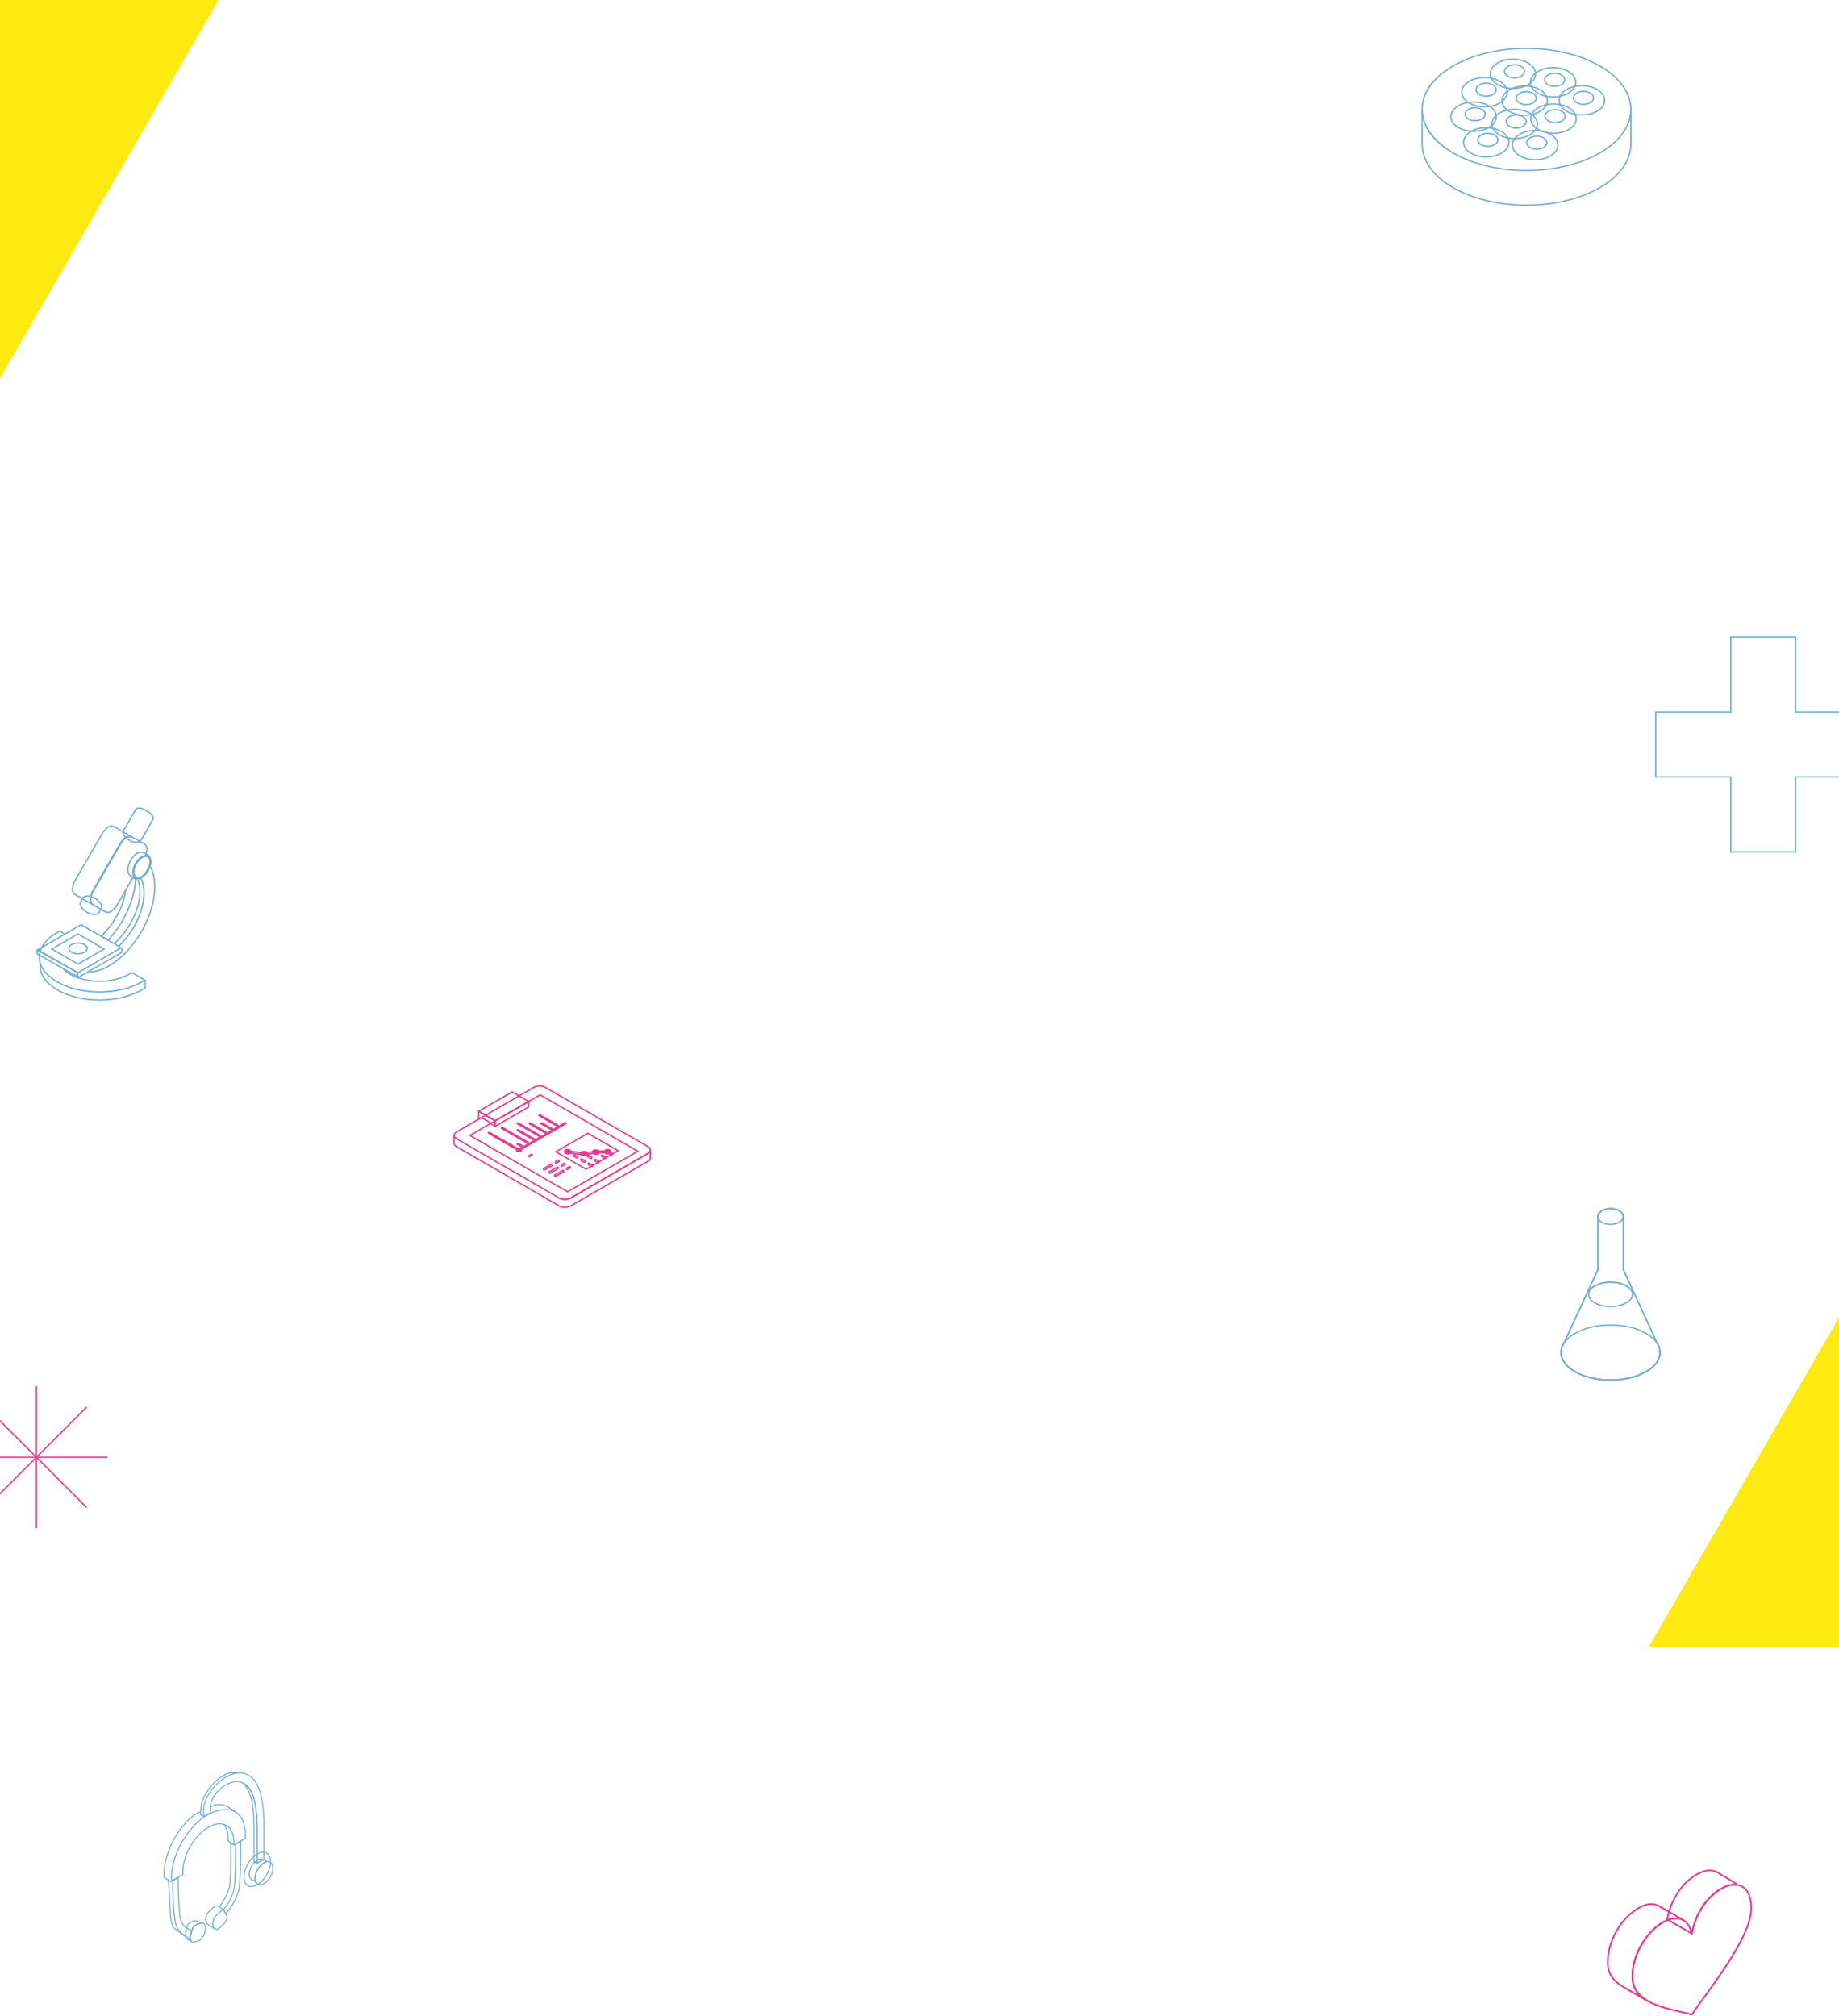 <svg width="1440" height="1579" fill="none" xmlns="http://www.w3.org/2000/svg"><g clip-path="url(#clip0_183_769)"><g style="mix-blend-mode:multiply" fill="#75ADD4"><path d="M1195.12 82.48c-4.64 0-8.42-2.52-8.42-5.63s3.78-5.63 8.42-5.63c4.64 0 8.42 2.52 8.42 5.63s-3.78 5.63-8.42 5.63zm0-10.18c-4.05 0-7.35 2.04-7.35 4.55s3.3 4.55 7.35 4.55 7.35-2.04 7.35-4.55-3.3-4.55-7.35-4.55z"/><path d="M1193.87 90.79c-10.1 0-18.32-5.39-18.32-12.01s8.22-12.01 18.32-12.01 18.32 5.39 18.32 12.01-8.22 12.01-18.32 12.01zm0-22.95c-9.51 0-17.24 4.91-17.24 10.94 0 6.03 7.74 10.94 17.24 10.94 9.5 0 17.25-4.91 17.25-10.94 0-6.03-7.74-10.94-17.25-10.94zm23.48.29c-4.64 0-8.42-2.52-8.42-5.63s3.78-5.63 8.42-5.63c4.64 0 8.42 2.52 8.42 5.63s-3.78 5.63-8.42 5.63zm0-10.18c-4.05 0-7.35 2.04-7.35 4.55s3.3 4.55 7.35 4.55 7.35-2.04 7.35-4.55-3.3-4.55-7.35-4.55z"/><path d="M1216.1 76.45c-10.1 0-18.32-5.39-18.32-12.01s8.22-12.01 18.32-12.01 18.32 5.39 18.32 12.01-8.22 12.01-18.32 12.01zm0-22.95c-9.51 0-17.24 4.91-17.24 10.94 0 6.03 7.74 10.94 17.24 10.94 9.5 0 17.25-4.91 17.25-10.94 0-6.03-7.74-10.94-17.25-10.94zm1.59 43.1c-4.64 0-8.42-2.52-8.42-5.63s3.78-5.63 8.42-5.63c4.64 0 8.42 2.52 8.42 5.63s-3.78 5.63-8.42 5.63zm0-10.18c-4.05 0-7.35 2.04-7.35 4.55s3.3 4.55 7.35 4.55 7.35-2.04 7.35-4.55-3.3-4.55-7.35-4.55z"/><path d="M1216.44 104.92c-10.1 0-18.32-5.39-18.32-12.01s8.22-12.01 18.32-12.01 18.32 5.39 18.32 12.01-8.22 12.01-18.32 12.01zm0-22.95c-9.51 0-17.24 4.91-17.24 10.94 0 6.03 7.74 10.94 17.24 10.94 9.5 0 17.25-4.91 17.25-10.94 0-6.03-7.74-10.94-17.25-10.94zm23.48.29c-4.64 0-8.42-2.52-8.42-5.63s3.78-5.63 8.42-5.63c4.64 0 8.42 2.52 8.42 5.63s-3.78 5.63-8.42 5.63zm0-10.19c-4.05 0-7.35 2.04-7.35 4.55s3.3 4.55 7.35 4.55 7.35-2.04 7.35-4.55-3.3-4.55-7.35-4.55z"/><path d="M1238.67 90.57c-10.1 0-18.32-5.39-18.32-12.01s8.22-12.01 18.32-12.01 18.32 5.39 18.32 12.01-8.22 12.01-18.32 12.01zm0-22.95c-9.51 0-17.25 4.91-17.25 10.94 0 6.03 7.74 10.94 17.25 10.94s17.24-4.91 17.24-10.94c0-6.03-7.74-10.94-17.24-10.94zm-75.01 8.24c-4.65 0-8.43-2.52-8.43-5.63s3.78-5.63 8.43-5.63 8.42 2.52 8.42 5.63-3.78 5.63-8.42 5.63zm0-10.19c-4.05 0-7.35 2.04-7.35 4.55s3.3 4.55 7.35 4.55 7.35-2.04 7.35-4.55-3.3-4.55-7.35-4.55z"/><path d="M1162.41 84.17c-10.1 0-18.32-5.39-18.32-12.01s8.22-12.01 18.32-12.01 18.32 5.39 18.32 12.01-8.22 12.01-18.32 12.01zm0-22.95c-9.51 0-17.25 4.91-17.25 10.94 0 6.03 7.74 10.94 17.25 10.94s17.25-4.91 17.25-10.94c0-6.03-7.74-10.94-17.25-10.94zm23.48.29c-4.64 0-8.42-2.52-8.42-5.63s3.78-5.63 8.42-5.63c4.64 0 8.42 2.52 8.42 5.63s-3.78 5.63-8.42 5.63zm0-10.18c-4.05 0-7.35 2.04-7.35 4.55s3.3 4.55 7.35 4.55 7.35-2.04 7.35-4.55-3.3-4.55-7.35-4.55z"/><path d="M1184.64 69.82c-10.1 0-18.32-5.39-18.32-12.01s8.22-12.01 18.32-12.01 18.32 5.39 18.32 12.01-8.22 12.01-18.32 12.01zm0-22.94c-9.51 0-17.24 4.91-17.24 10.94 0 6.03 7.74 10.94 17.24 10.94 9.5 0 17.25-4.91 17.25-10.94 0-6.03-7.74-10.94-17.25-10.94zm-19.61 68.26c-4.64 0-8.42-2.52-8.42-5.63s3.78-5.63 8.42-5.63c4.64 0 8.42 2.52 8.42 5.63s-3.78 5.63-8.42 5.63zm0-10.18c-4.05 0-7.35 2.04-7.35 4.55s3.3 4.55 7.35 4.55 7.35-2.04 7.35-4.55-3.3-4.55-7.35-4.55z"/><path d="M1163.77 123.46c-10.1 0-18.32-5.39-18.32-12.01s8.22-12.01 18.32-12.01 18.32 5.39 18.32 12.01-8.22 12.01-18.32 12.01zm0-22.95c-9.51 0-17.25 4.91-17.25 10.94 0 6.03 7.74 10.94 17.25 10.94s17.25-4.91 17.25-10.94c0-6.03-7.74-10.94-17.25-10.94zm23.49.28c-4.64 0-8.42-2.52-8.42-5.63s3.78-5.63 8.42-5.63c4.64 0 8.42 2.52 8.42 5.63s-3.78 5.63-8.42 5.63zm0-10.18c-4.05 0-7.35 2.04-7.35 4.55s3.3 4.55 7.35 4.55 7.35-2.04 7.35-4.55-3.3-4.55-7.35-4.55z"/><path d="M1186 109.11c-10.1 0-18.32-5.39-18.32-12.01s8.22-12.01 18.32-12.01 18.32 5.39 18.32 12.01-8.22 12.01-18.32 12.01zm0-22.95c-9.51 0-17.24 4.91-17.24 10.94 0 6.03 7.74 10.94 17.24 10.94 9.5 0 17.25-4.91 17.25-10.94 0-6.03-7.74-10.94-17.25-10.94z"/><path d="M1203.33 117.35c-4.64 0-8.42-2.52-8.42-5.63s3.78-5.63 8.42-5.63c4.64 0 8.43 2.52 8.43 5.63s-3.78 5.63-8.43 5.63zm0-10.18c-4.05 0-7.35 2.04-7.35 4.55s3.3 4.55 7.35 4.55 7.35-2.04 7.35-4.55-3.3-4.55-7.35-4.55z"/><path d="M1202.08 125.66c-10.1 0-18.32-5.39-18.32-12.01s8.22-12.01 18.32-12.01 18.32 5.39 18.32 12.01-8.22 12.01-18.32 12.01zm0-22.95c-9.51 0-17.25 4.91-17.25 10.94 0 6.03 7.74 10.94 17.25 10.94s17.24-4.91 17.24-10.94c0-6.03-7.74-10.94-17.24-10.94zm-46.97-7.65c-4.64 0-8.42-2.52-8.42-5.63s3.78-5.63 8.42-5.63c4.64 0 8.42 2.52 8.42 5.63s-3.78 5.63-8.42 5.63zm0-10.18c-4.05 0-7.35 2.04-7.35 4.55s3.3 4.55 7.35 4.55 7.35-2.04 7.35-4.55-3.3-4.55-7.35-4.55z"/><path d="M1153.86 103.37c-10.1 0-18.32-5.39-18.32-12.01s8.22-12.01 18.32-12.01 18.32 5.39 18.32 12.01-8.22 12.01-18.32 12.01zm0-22.95c-9.51 0-17.25 4.91-17.25 10.94 0 6.03 7.74 10.94 17.25 10.94s17.24-4.91 17.24-10.94c0-6.03-7.74-10.94-17.24-10.94z"/><path d="M1195.28 134.03c-21.83 0-42.33-4.9-57.75-13.81-15.79-9.09-24.49-21.34-24.49-34.5s8-24.4 22.53-33.34c.64-.4 1.3-.79 1.97-1.18 23.47-13.56 58.4-17.58 88.97-10.25 9.9 2.38 18.82 5.83 26.49 10.26 13.59 7.8 22.15 18.29 24.11 29.55.28 1.67.42 3.34.42 4.96 0 13.15-8.71 25.41-24.53 34.51-15.4 8.9-35.9 13.81-57.72 13.81v-.01zm-.04-95.63c-21.01 0-41.62 4.75-57.16 13.73-.67.38-1.31.77-1.94 1.16-14.2 8.74-22.02 20.26-22.02 32.43 0 12.17 8.51 24.69 23.96 33.58 15.25 8.81 35.57 13.67 57.21 13.67s41.95-4.85 57.18-13.66c15.47-8.9 23.99-20.82 23.99-33.58 0-1.57-.14-3.17-.4-4.78-1.9-10.94-10.28-21.17-23.59-28.8-7.58-4.38-16.4-7.79-26.2-10.15-10.06-2.41-20.6-3.58-31.03-3.58v-.02z"/><path d="M1195.28 161.2c-21.83 0-42.33-4.9-57.75-13.8-15.79-9.14-24.49-21.4-24.49-34.51V85.72h1.07v27.17c0 12.71 8.51 24.64 23.96 33.58 15.25 8.81 35.57 13.66 57.21 13.66s41.95-4.85 57.19-13.66c15.47-8.94 23.99-20.86 23.99-33.58V85.72h1.07v27.17c0 13.12-8.71 25.38-24.52 34.51-15.4 8.9-35.9 13.8-57.72 13.8h-.01z"/></g><g style="mix-blend-mode:multiply" fill="#E83A8D"><path d="M442.34 945.975c-1.76-.05-3.11-.25-4.83-1.15l-80.35-46.39c-1.03-.66-2.02-1.43-2.15-3.06v-6.22l1.07-.04c.09 1.06.6 1.56 1.64 2.23l80.31 46.37c1.52.79 2.73.97 4.32 1.02 1.55-.04 2.77-.22 4.31-1.03l60.43-34.89c1.03-.65 1.54-1.16 1.62-2.22l1.07.04v6.18c-.14 1.68-1.13 2.45-2.14 3.09l-60.47 34.92c-1.74.9-3.13 1.11-4.82 1.16l-.01-.01zm-86.27-54.53v3.89c.08 1.01.6 1.52 1.64 2.19l80.31 46.36c1.52.79 2.74.98 4.32 1.02 1.55-.04 2.77-.23 4.31-1.03l60.43-34.89c1-.64 1.54-1.17 1.62-2.22v-3.85c-.33.31-.7.56-1.07.8l-60.47 34.92c-1.74.91-3.13 1.12-4.82 1.16-1.77-.05-3.11-.25-4.83-1.15l-80.35-46.39c-.38-.24-.75-.5-1.08-.81h-.01z"/><path d="M442.32 939.785c-1.75 0-3.5-.39-4.84-1.15l.54-.93c2.37 1.37 6.23 1.37 8.6 0l60.45-34.9c1.04-.6 1.62-1.37 1.62-2.17 0-.8-.58-1.57-1.62-2.18l-80.33-46.38c-2.33-1.35-6.27-1.35-8.6 0l-60.45 34.9c-1.05.6-1.62 1.38-1.62 2.18 0 .8.58 1.57 1.62 2.17l-.53.93c-1.39-.8-2.16-1.9-2.16-3.1 0-1.2.77-2.3 2.16-3.1l60.45-34.9c2.67-1.54 7.01-1.54 9.68 0l80.33 46.38c1.39.8 2.16 1.91 2.16 3.11s-.77 2.3-2.16 3.1l-60.45 34.9c-1.33.77-3.09 1.15-4.84 1.15l-.01-.01z"/><path d="M444.4 933.965l-.27-.15-77.29-44.62 56.09-32.38.27.15 77.29 44.62-56.09 32.38zm-75.41-44.77l75.41 43.54 53.94-31.14-75.41-43.54-53.94 31.14z"/><path d="M387.74 878.365l-14.01-8.09 27.25-15.74 14.01 8.09-27.26 15.74h.01zm-11.87-8.09l11.87 6.85 25.11-14.5-11.87-6.85-25.11 14.5z"/><path d="M387.2 882.985v-5.55l27.26-15.73v5.55l-27.26 15.74v-.01zm1.08-4.93v3.08l25.11-14.5v-3.08l-25.11 14.5z"/><path d="M388.28 882.985l-4.25-2.46v-.64l-7.03-4.06-2.73 1.58v-8.06l14.01 8.09v5.55zm-3.18-3.07l2.11 1.22v-3.08l-11.87-6.85v4.35l1.65-.96 8.1 4.68v.64h.01zm73.8 36.37l-24.75-14.29 26.15-15.1 24.75 14.29-26.15 15.1zm-22.61-14.28l22.61 13.05 24.01-13.86-22.61-13.05-24.01 13.86z"/><path d="M475.76 903.545c-.56 0-1.12-.13-1.55-.38-.51-.3-.8-.74-.8-1.21s.29-.91.8-1.21c.87-.5 2.24-.5 3.11 0 .51.29.8.73.8 1.21s-.29.91-.8 1.21c-.44.25-1 .38-1.56.38zm-1.02-1.87c-.18.11-.26.22-.26.28 0 .06.08.18.26.28.54.31 1.5.31 2.04 0 .18-.11.26-.22.26-.28 0-.06-.08-.17-.26-.28-.54-.31-1.5-.32-2.04 0z"/><path d="M475.76 904.205c-.67 0-1.32-.16-1.83-.44-.43-.25-.74-.54-.93-.87a1.85 1.85 0 01-.26-.94c0-.33.09-.64.26-.94.19-.34.49-.63.88-.85l.13-.07c1.03-.53 2.63-.51 3.64.07l.61.35-.07.07.05.05.07-.04-.04.07c.1.11.19.23.26.35.17.29.25.61.25.94 0 .33-.09.64-.26.94l-.19.27c-.18.22-.41.42-.68.58l-.14.07c-.5.26-1.12.4-1.75.4v-.01zm-1.85-1.88s.01.02.02.03c.1.17.26.33.48.45.79.43 1.99.41 2.7 0l.05-.03c.19-.12.34-.27.43-.42l.05-.08c.05-.1.07-.21.07-.32 0-.08-.01-.16-.04-.24l-.29.51c-.08.14-.21.26-.39.37-.64.37-1.76.37-2.4.03a1.43 1.43 0 01-.34-.26l-.05-.03h-.28l-.01-.01zm.42-1.17c-.18.12-.32.25-.4.4-.03.06-.05.11-.07.16l.68-.39c.6-.35 1.65-.37 2.31-.07h.02l.11.06.26-.14s-.08-.05-.12-.07l-.11-.06c-.73-.36-1.93-.33-2.59.06l-.08.05h-.01zm-7.86 2.68c-.56 0-1.11-.12-1.55-.37-.51-.3-.8-.74-.8-1.21s.29-.91.8-1.21c.87-.5 2.24-.5 3.11 0 .51.29.8.73.8 1.2s-.29.91-.8 1.21c-.44.25-1 .38-1.56.38zm0-2.09c-.37 0-.75.08-1.02.24-.18.1-.26.22-.26.28 0 .06.08.18.26.28.54.31 1.49.31 2.04 0 .18-.11.27-.22.27-.28 0-.06-.08-.17-.26-.28-.27-.16-.65-.24-1.02-.24h-.01z"/><path d="M466.47 904.505c-.67 0-1.32-.15-1.83-.44-.4-.23-.68-.49-.89-.81-.21-.37-.3-.68-.3-1 0-.32.09-.64.26-.93.19-.34.5-.63.88-.85l.13-.07c.5-.26 1.12-.4 1.75-.4l.54.04c.47.06.92.2 1.3.4.43.25.74.54.93.88.17.3.26.61.26.93 0 .32-.09.64-.26.93-.19.34-.5.63-.88.85l-.2.14v-.02l-.6.34v-.13c-.34.09-.71.14-1.09.14zm-1.85-1.88l.02.04c.12.2.28.34.48.45.71.39 1.75.41 2.47.12l-.13-.22c-.29.11-.62.17-.98.17-.31 0-.77-.05-1.18-.26-.18-.1-.29-.19-.37-.29h-.3l-.01-.01zm3.54-.37v.24l.25-.37a.987.987 0 00-.1-.27c-.1-.17-.27-.33-.48-.45-.4-.22-.86-.32-1.35-.32h-.14c-.45.02-.88.14-1.21.32l-.08.05c-.12.08-.23.17-.31.27h.35l.17-.1c.33-.19.76-.3 1.24-.29.44 0 .85.09 1.16.26.13.08.23.15.31.23l.19.1v.33zm-23.73 1.25c-.56 0-1.12-.13-1.55-.38-.51-.29-.8-.73-.8-1.2s.29-.91.8-1.21c.87-.5 2.23-.5 3.11 0 .51.29.8.73.8 1.21s-.29.91-.8 1.21c-.44.25-1 .38-1.56.38v-.01zm.01-2.1c-.37 0-.75.08-1.02.23-.18.11-.27.22-.27.28 0 .06.08.17.26.28.54.31 1.5.31 2.04 0 .18-.1.26-.22.26-.28 0-.06-.08-.17-.26-.28-.27-.16-.65-.23-1.02-.23h.01z"/><path d="M444.44 904.165c-.67 0-1.33-.16-1.84-.44-.41-.24-.69-.5-.89-.81-.21-.36-.3-.67-.3-1 0-.33.09-.64.26-.94.19-.33.49-.62.87-.85l.81-.47v.15c.35-.1.71-.15 1.08-.15l.54.04c.47.06.92.2 1.3.4.41.24.69.5.89.81.21.37.3.68.3 1 0 .32-.09.63-.25.93-.19.33-.48.61-.83.82-.57.33-1.24.5-1.94.5v.01zm-1.78-2.73l-.06.09c-.08.13-.12.27-.12.4s.04.27.12.4c.12.19.28.33.48.45.39.21.87.32 1.35.32.51 0 1-.12 1.35-.32.23-.14.39-.29.49-.46.07-.13.11-.26.11-.39 0-.1-.02-.2-.07-.31l-.24.53c-.11.2-.26.31-.37.38-.74.43-1.8.4-2.45.05-.2-.12-.31-.21-.38-.31l-.31-.32.32-.38s.03-.05.07-.09v-.05l.27-.15c.19-.11.43-.19.68-.24v-.05h.54c.44 0 .86.09 1.18.26.07.04.13.08.19.12h.37c-.1-.12-.23-.22-.38-.31-.39-.21-.87-.32-1.35-.32h-.14c-.45.02-.88.13-1.21.32l-.43.37-.01.01zm25.08 1.87v-2.4l6.76-.03v2.4l-6.76.03zm1.07-1.33v.25l4.61-.02v-.25l-4.61.02z"/><path d="M455.8 904.785l-10.31-1.49.34-2.38 10.31 1.49-.34 2.38zm-9.09-2.39l8.19 1.18.04-.25-8.19-1.18-.04.26v-.01z"/><path d="M457.25 905.005c-.56 0-1.12-.13-1.55-.38-.51-.29-.8-.73-.8-1.2s.29-.92.8-1.21c.87-.5 2.23-.5 3.11 0 .51.29.8.73.8 1.21s-.29.91-.8 1.21c-.44.25-1 .38-1.56.38v-.01zm-1.01-1.86c-.18.11-.26.22-.26.28 0 .06.08.17.26.28.54.31 1.49.31 2.04 0 .18-.1.26-.22.26-.28 0-.06-.08-.17-.26-.28-.54-.31-1.49-.31-2.03 0h-.01z"/><path d="M457.25 905.665c-.67 0-1.32-.16-1.84-.44-.41-.23-.69-.5-.88-.81l-.06-.11a1.74 1.74 0 01-.24-.89c0-.33.09-.64.26-.94.2-.34.5-.63.87-.85 1.05-.6 2.73-.6 3.77 0 .39.23.68.51.88.85.17.3.26.61.26.93 0 .32-.09.65-.26.93-.19.32-.47.6-.82.81-.57.33-1.24.5-1.94.5v.02zm-1.95-2.28v.04c0 .13.04.27.11.4.12.2.28.34.48.46.39.21.86.32 1.35.32.51 0 1-.12 1.35-.32.24-.15.39-.29.49-.46.07-.13.11-.26.11-.39s-.04-.26-.11-.4c-.1-.17-.27-.33-.49-.46-.71-.41-1.98-.41-2.7 0-.21.12-.38.28-.48.46-.05.09-.09.19-.1.28l.41-.28c.08-.09.18-.17.31-.24.41-.24.89-.29 1.22-.29.46 0 .9.1 1.22.29.17.1.3.21.38.34l.08.13v.29l-.07.12c-.07.14-.19.25-.36.35-.72.41-1.79.4-2.44.05-.19-.11-.31-.21-.39-.32l-.37-.38v.01z"/><path d="M458.63 904.465l-.24-2.39 6.8-.71.25 2.39-6.8.71h-.01zm.93-1.43l.03.25 4.66-.49-.03-.25-4.66.49zm19.49 2.03c-.21 0-.41-.05-.6-.16l-2-1.16a1.199 1.199 0 01-.22-1.91c.39-.37.96-.44 1.43-.18l2.01 1.16c.2.11.35.27.46.48.25.49.15 1.06-.23 1.43-.23.22-.53.33-.83.33l-.02.01zm-.07-1.09s.09.05.16-.02.04-.13.03-.16l-2.05-1.21s-.08-.05-.15.02c-.07.07-.04.13-.03.15l2.05 1.21-.01.01zm-15.56 10.11c-.21 0-.42-.05-.6-.16l-2.31-1.33c-.55-.32-.76-.99-.48-1.56.14-.3.41-.53.72-.63.32-.1.67-.06.96.1l2.31 1.33c.54.32.75.99.49 1.56-.15.31-.41.53-.73.63-.11.04-.23.05-.35.05l-.01.01zm-.06-1.09s.08.02.1.01c.11-.13.09-.2.02-.24l-2.3-1.33s-.09-.02-.11-.01c-.11.13-.09.2-.02.24l2.3 1.33h.01zm-5.7-2.24c-.21 0-.41-.05-.6-.16l-2.31-1.33c-.55-.32-.75-.99-.48-1.56.15-.3.41-.53.72-.63.32-.1.67-.06.96.1l2.31 1.34c.54.32.75.99.49 1.56-.15.3-.41.53-.73.63-.12.04-.24.05-.36.05zm-2.31-2.66h-.04c-.11.13-.09.2-.02.24l2.3 1.33.66.17-.49-.23c.03-.07.01-.14-.06-.18l-2.29-1.33s-.05-.02-.07-.02l.01.02zm-3.45-.67c-.21 0-.42-.05-.6-.16l-2.31-1.33c-.55-.33-.75-.99-.49-1.56.15-.3.41-.53.73-.63.32-.1.67-.06.96.1l2.3 1.33c.55.32.75.99.48 1.56-.14.3-.41.53-.73.63-.12.04-.23.05-.35.05l.01.01zm-2.31-2.66h-.04c-.11.13-.09.2-.02.24l2.3 1.33.66.17-.48-.23c.03-.07 0-.13-.05-.17l-2.3-1.33s-.05-.02-.07-.02v.01zm-3.46-.67c-.21 0-.42-.05-.6-.16l-.41-.24a1.21 1.21 0 01-.48-1.56c.14-.3.41-.53.72-.63.32-.1.67-.06.96.11l.41.24a1.197 1.197 0 01-.25 2.18c-.12.04-.24.05-.36.05l.01.01zm-.41-1.56h-.04c-.11.13-.09.2-.02.24l.4.23.66.17-.48-.23c.03-.06 0-.13-.05-.17l-.41-.24s-.05-.02-.06-.02v.02zm28.14 5.19c-.21 0-.41-.05-.6-.16l-2.3-1.33a1.24 1.24 0 01-.56-.73c-.12-.49.04-.97.43-1.27.39-.3.9-.33 1.32-.09l2.31 1.33c.28.16.47.42.56.73.13.49-.04.97-.43 1.27-.21.16-.47.24-.73.24v.01zm-.06-1.09s.1.03.14 0c.05-.03.06-.08.05-.14l-2.36-1.41s-.1-.03-.14 0c-.05.03-.06.08-.05.14 0 .03.03.06.07.08l2.29 1.32v.01zm-5.7-2.24c-.2 0-.41-.05-.6-.16l-.35-.2c-.28-.16-.47-.42-.56-.73-.12-.48.04-.96.43-1.26.39-.29.91-.33 1.33-.09l.35.2c.28.16.47.41.56.72.13.49-.04.97-.43 1.27-.22.17-.47.25-.73.25zm-.34-1.53s-.05 0-.08.03c-.05.03-.06.08-.05.14l.4.28s.1.02.14-.01c.05-.03.06-.08.05-.14a.124.124 0 00-.06-.08l-.34-.2s-.05-.02-.07-.02h.01z"/><path d="M468.53 911.135c-.21 0-.42-.05-.6-.16l-2.31-1.33a1.203 1.203 0 111.21-2.08l2.31 1.33c.54.32.75.99.49 1.55-.15.31-.41.53-.73.63-.12.04-.24.05-.36.05l-.01.01zm-.07-1.09s.09.02.11.01c.1-.13.08-.2.02-.24l-2.3-1.33-.66-.17.48.23c-.03.07 0 .14.06.18l2.3 1.32h-.01zm-5.69-2.24c-.21 0-.42-.05-.6-.16l-2.31-1.33c-.55-.32-.75-.99-.48-1.56.14-.3.41-.53.73-.63.32-.1.67-.06.95.11l2.31 1.33c.55.32.75.99.48 1.56-.14.3-.41.53-.73.63-.12.04-.24.05-.36.05h.01zm-2.31-2.66h-.04c-.11.13-.09.2-.03.24l2.3 1.33s.08.02.11.01c.11-.13.09-.2.02-.24l-2.3-1.33s-.05-.02-.06-.02v.01zm-24.95 6.27c-.1 0-.21-.01-.31-.04-.31-.08-.57-.28-.73-.56-.33-.57-.13-1.31.44-1.64l1.69-.97c.57-.33 1.31-.13 1.64.43.16.28.2.6.12.91-.08.31-.28.57-.56.73l-1.69.98c-.19.11-.39.16-.6.16zm1.69-2.3s-.05 0-.07.02l-1.69.97c-.06.04-.08.12-.05.18.03.05.12.08.18.05l1.69-.98c.05-.03.08-.12.05-.18-.02-.04-.07-.06-.11-.06zm-10.99 7.67c-.11 0-.21-.01-.32-.04a1.13 1.13 0 01-.72-.56 1.2 1.2 0 01.44-1.64l5.91-3.41c.28-.16.61-.2.91-.12.3.08.57.28.72.56a1.2 1.2 0 01-.44 1.64l-5.91 3.41c-.18.11-.39.16-.6.16h.01zm5.58-5.19l.27.46-5.91 3.42-.05.17.44.51-.27-.46 5.91-3.42.05-.17-.44-.51zm8.07 2.33c-.41 0-.82-.21-1.04-.6-.16-.28-.21-.61-.12-.92.08-.31.28-.57.56-.73l1.68-.98c.28-.16.61-.21.92-.12.31.08.57.28.72.56.16.28.2.6.12.91-.08.31-.28.57-.56.73l-1.69.97c-.19.11-.39.16-.6.16l.01.02zm1.35-2.75l.27.46-1.69.98-.51.44.46-.27c.04.06.11.08.18.05l1.69-.97.04-.18-.44-.51zm-10.65 8.12c-.41 0-.82-.21-1.04-.6-.33-.57-.14-1.31.44-1.64l5.92-3.42c.28-.16.6-.2.91-.12.31.08.57.28.73.56.16.28.2.6.12.91-.08.31-.28.57-.56.73l-5.91 3.42c-.19.11-.39.16-.6.16h-.01zm5.85-4.73l-5.92 3.42c-.06.04-.08.11-.05.17.04.06.11.08.18.05l5.91-3.42.05-.17-.18-.05h.01zm7.79 1.87c-.41 0-.82-.21-1.04-.6-.33-.57-.14-1.31.44-1.64l1.69-.98c.57-.33 1.31-.14 1.64.44.33.58.13 1.31-.44 1.64l-1.69.98c-.19.11-.4.16-.6.16zm1.69-2.3s-.04 0-.06.02l-1.69.98c-.06.04-.08.11-.05.18.04.06.11.08.18.05l1.69-.98c.06-.04.08-.12.05-.18-.02-.04-.06-.06-.11-.06l-.01-.01zm-10.98 7.67c-.42 0-.82-.22-1.04-.61-.16-.27-.2-.59-.12-.9.08-.31.28-.57.56-.73l5.91-3.41c.58-.33 1.31-.13 1.64.44.33.58.13 1.32-.44 1.64l-5.92 3.42c-.19.11-.39.16-.59.16v-.01zm5.91-4.74s-.05 0-.07.02l-5.91 3.41-.05.18c.03.06.11.08.17.05l5.91-3.42c.06-.04.08-.11.05-.18-.02-.04-.06-.06-.11-.06h.01zm-4.32-34.52c-.17 0-.34-.04-.5-.13l-13.94-8.05c-.48-.28-.65-.9-.38-1.38.28-.49.9-.65 1.39-.38l13.94 8.05c.23.13.4.35.47.62a1.011 1.011 0 01-.98 1.27zm-4.65 2.69c-.18 0-.35-.05-.51-.14l-7.76-4.47c-.48-.28-.65-.9-.36-1.39.13-.23.35-.4.61-.47.26-.07.54-.03.77.1l7.75 4.47c.48.28.65.9.37 1.38-.14.24-.36.41-.62.48-.09.02-.17.03-.26.03l.01.01zm-4.66 2.68c-.17 0-.34-.04-.5-.13l-6.19-3.57c-2.69-1.55-3.8-2.19-4.21-2.43 0 0-.04-.02-.05-.03-.11-.06-.15-.09-.16-.09 0 0-.01-.03-.02-.03-.37-.19-.92-.51-1.75-.99-.48-.28-.65-.9-.37-1.39.14-.24.36-.4.62-.47.26-.07.54-.03.77.1 2.39 1.38 3.72 2.15 4.43 2.61.06.01.12.03.18.06l.09.05s.01 0 .02.01l7.64 4.41c.23.14.4.35.47.61.07.26.03.54-.1.77-.19.32-.53.5-.88.5l.01.01zm-4.65 2.69c-.17 0-.34-.04-.5-.13l-17.04-9.84c-.48-.28-.64-.9-.37-1.38.14-.24.36-.41.62-.48s.53-.03.76.11l17.03 9.83a1.017 1.017 0 01.37 1.39c-.19.32-.53.5-.88.5h.01zm-4.62 2.67c-.18 0-.35-.05-.51-.14l-12.38-7.14c-.48-.28-.65-.9-.37-1.38.29-.49.91-.65 1.39-.37l12.38 7.14c.23.13.4.35.47.61a1.025 1.025 0 01-.72 1.25c-.09.02-.17.03-.26.03zm-4.66 2.69c-.18 0-.35-.05-.51-.14l-20.12-11.62c-.48-.28-.65-.9-.37-1.38.14-.23.35-.4.61-.47.26-.07.53-.03.77.1l20.13 11.62a1.01 1.01 0 01.36 1.39c-.13.23-.35.4-.61.47-.09.02-.17.03-.26.03zm-4.66 2.69c-.17 0-.34-.04-.49-.13l-3.1-1.79c-.48-.28-.65-.9-.37-1.38.27-.48.89-.65 1.38-.37l3.1 1.79c.23.13.4.35.47.61.07.26.04.54-.1.77-.19.32-.53.5-.88.5h-.01zm-.93 3.81c-.18 0-.35-.05-.51-.14l-24.69-14.25c-.48-.29-.65-.91-.37-1.39.13-.23.35-.4.61-.47.26-.07.54-.04.77.1l24.69 14.25c.48.28.65.9.37 1.38-.14.24-.36.41-.62.48-.09.02-.17.03-.26.03l.01.01z"/><path d="M383.27 888.135c-.18 0-.4-.05-.53-.29l-.18-.32.29-.39c.16-.18.45-.33.95-.02l1.28.8-1.49.19-.02-.17s.06-.05.09-.08l-.14-.13-.06-.05-.21.34c.07 0 .17 0 .26-.04v.15c-.06 0-.14.02-.23.02l-.01-.01zm.19-1.03l.04.3.19-.07a.631.631 0 00-.23-.23zm4.35 4.12c-.09 0-.18-.01-.27-.04a.998.998 0 01-.61-.47c-.13-.23-.17-.51-.1-.77s.24-.48.47-.61l.45-.26c.48-.27 1.1-.11 1.38.37.28.48.11 1.1-.37 1.38l-.46.26c-.15.09-.33.13-.5.13l.01.01zm17.26 11.17c-.09 0-.18-.01-.27-.04a.979.979 0 01-.61-.48c-.28-.48-.11-1.1.37-1.38 12.05-6.95 18.12-10.46 24.17-13.95l13.63-7.87c.48-.28 1.1-.11 1.38.37.28.49.11 1.11-.37 1.39l-12.84 7.42c-.69.4-1.14.66-1.44.8v.02l-3.09 1.79-20.44 11.8c-.16.09-.33.14-.51.14l.02-.01zm-11.12-7.63c-.35 0-.69-.18-.88-.5-.28-.49-.11-1.11.37-1.39l.45-.26c.48-.28 1.1-.11 1.38.37.14.23.17.51.1.77s-.24.48-.47.61l-.45.26c-.16.09-.33.13-.5.13v.01zm6.09 3.47c-.35 0-.69-.18-.88-.5a.993.993 0 01-.1-.77c.07-.26.24-.48.47-.61l.45-.26c.48-.28 1.1-.11 1.38.37.28.48.11 1.1-.36 1.38l-.46.26c-.16.09-.33.13-.5.13zm14.52 8.2c-.09 0-.18-.01-.27-.04a.998.998 0 01-.61-.47c-.13-.23-.17-.51-.1-.77s.24-.48.47-.61l1.68-.97c.48-.28 1.1-.11 1.38.37.14.24.17.51.1.77s-.24.48-.47.61l-1.68.97c-.15.09-.33.13-.5.13v.01z"/></g><path d="M1406.54 667.75h-51.83V609h-58.75v-51.83h58.75v-58.75h51.83v58.75h58.75V609h-58.75v58.75zm-50.76-1.07h49.69v-58.75h58.75v-49.69h-58.75v-58.75h-49.69v58.75h-58.75v49.69h58.75v58.75zm-111.3 343.53l-.97-.45 7.2-15.56v-41.53c0-3.69 4.69-6.69 10.46-6.69 5.77 0 10.46 3 10.46 6.69v41.53l7.11 15.44-.97.45-7.2-15.77v-41.65c0-3.1-4.21-5.62-9.39-5.62-5.18 0-9.39 2.52-9.39 5.62v41.76l-.05.11-7.25 15.67h-.01z" fill="#75ADD4"/><path d="M1261.1 1081.35c-3.96 0-7.87-.33-11.62-.98-6.64-1.15-12.64-3.28-17.35-6.17-.85-.52-1.67-1.07-2.41-1.63-1.14-.85-2.17-1.75-3.09-2.68-.61-.63-1.18-1.28-1.68-1.94-.5-.66-.96-1.35-1.34-2.04-1.2-2.15-1.81-4.4-1.81-6.68 0-.56.05-1.16.14-1.83l.55-.08-.53-.08c.1-.61.24-1.22.43-1.83.37-1.21.92-2.4 1.64-3.55l19.54-42.26h1.3c2.81-3.68 9.13-6.04 16.22-6.04 7.09 0 13.2 2.28 16.08 5.83h1.44l19.6 42.58c.67 1.08 1.21 2.26 1.58 3.44.19.61.33 1.22.43 1.83v.11c.12.72.17 1.32.17 1.88 0 8.62-8.56 16.27-22.35 19.97-1.14.3-2.32.58-3.51.83-3.66.75-7.5 1.18-11.42 1.29-.66.02-1.33.03-2.01.03zm-16.83-70.68l-19.28 41.7c-.7 1.13-1.21 2.24-1.56 3.36-.17.56-.3 1.12-.39 1.68l-.55.07.53.08c-.09.62-.13 1.17-.13 1.68 0 2.09.56 4.17 1.67 6.15.36.65.79 1.29 1.26 1.92.47.62 1.01 1.24 1.59 1.84.87.89 1.87 1.76 2.96 2.57.72.54 1.5 1.06 2.33 1.57 4.6 2.82 10.47 4.9 16.97 6.03 4.31.75 8.9 1.06 13.41.93 3.86-.11 7.64-.54 11.24-1.27 1.17-.24 2.33-.51 3.44-.81 13.09-3.51 21.56-10.94 21.56-18.93 0-.52-.04-1.06-.13-1.68l.51-.23-.53.08c-.09-.55-.22-1.12-.39-1.68-.34-1.1-.84-2.19-1.5-3.25l-19.34-42.02h-1.28l-.16-.21c-2.6-3.42-8.64-5.62-15.4-5.62s-13.03 2.33-15.52 5.81l-.16.22h-1.16l.01.01z" fill="#75ADD4"/><path d="M1261.1 1081.35c-21.66 0-39.29-9.92-39.29-22.11 0-1.26.2-2.55.59-3.82l28.3-61.22v-41.53c0-3.69 4.69-6.69 10.46-6.69 5.77 0 10.46 3 10.46 6.69v41.53l26.59 57.78c.67 1.08 1.21 2.25 1.58 3.44.39 1.28.59 2.56.59 3.82 0 12.19-17.62 22.11-39.29 22.11h.01zm.07-134.3c-5.18 0-9.39 2.52-9.39 5.62v41.76l-.05.11-28.32 61.26c-.33 1.11-.52 2.29-.52 3.44 0 11.6 17.14 21.04 38.22 21.04s38.22-9.44 38.22-21.04c0-1.15-.18-2.33-.54-3.51-.34-1.1-.84-2.19-1.5-3.25l-26.72-58.05v-41.76c0-3.1-4.21-5.62-9.39-5.62h-.01z" fill="#75ADD4"/><path d="M1261.1 959.36c-5.77 0-10.46-3-10.46-6.69 0-3.69 4.69-6.69 10.46-6.69 5.77 0 10.46 3 10.46 6.69 0 3.69-4.69 6.69-10.46 6.69zm0-12.31c-5.18 0-9.39 2.52-9.39 5.62s4.21 5.62 9.39 5.62c5.18 0 9.39-2.52 9.39-5.62s-4.21-5.62-9.39-5.62zm0 134.3c-21.66 0-39.29-9.92-39.29-22.11s17.62-22.11 39.29-22.11c21.67 0 39.29 9.92 39.29 22.11s-17.62 22.11-39.29 22.11zm0-43.15c-21.07 0-38.22 9.44-38.22 21.04s17.14 21.04 38.22 21.04 38.22-9.44 38.22-21.04-17.14-21.04-38.22-21.04zm0-14.44c-9.77 0-17.71-4.53-17.71-10.1 0-5.57 7.95-10.1 17.71-10.1 9.76 0 17.71 4.53 17.71 10.1 0 5.57-7.95 10.1-17.71 10.1zm0-19.13c-9.18 0-16.64 4.05-16.64 9.03 0 4.98 7.47 9.03 16.64 9.03 9.17 0 16.64-4.05 16.64-9.03 0-4.98-7.47-9.03-16.64-9.03z" fill="#75ADD4"/><g style="mix-blend-mode:multiply" fill="#E83A8D"><path d="M29.05 1085.63h-1.07v111.26h1.07v-111.26z"/><path d="M84.15 1140.72H-27.11v1.07H84.15v-1.07z"/><path d="M67.475 1101.54l-78.673 78.67.757.76 78.673-78.67-.757-.76z"/><path d="M-10.441 1101.55l-.757.75 78.673 78.68.757-.76-78.673-78.67z"/></g><path d="M106.86 660.26c-1.41 0-3.03-.41-4.72-1.2a14.97 14.97 0 01-3.46-2.26c-1.06-.94-1.83-1.92-2.3-2.92-.6-1.28-.65-2.53-.14-3.61l9.33-16.15c.6-1.05 1.11-1.69 3.76-1.69 1.32 0 3.42.76 5.62 2.02 2.2 1.27 3.9 2.71 4.56 3.85.67 1.16.95 1.93.96 2.57 0 .59-.26 1.05-.54 1.54-.32.55-.79 1.4-1.37 2.46l-.16.3c-4.83 8.8-7.89 14.01-9.2 14.63-.67.32-1.46.47-2.33.47l-.01-.01zm2.46-26.77c-2.17 0-2.38.36-2.84 1.16l-9.31 16.11c-.35.76-.3 1.66.16 2.66.4.85 1.11 1.74 2.04 2.57.93.82 2.04 1.54 3.21 2.1 2.4 1.14 4.69 1.41 6.13.73 1.25-.59 6.48-10.11 8.71-14.18l.16-.3c.59-1.07 1.06-1.93 1.38-2.48.26-.45.4-.71.4-1 0-.43-.27-1.1-.82-2.04-.56-.97-2.16-2.29-4.17-3.46-2.01-1.16-3.96-1.88-5.08-1.88l.03.01zM73.8 716.6c-1.98 0-4.09-.59-6.03-1.71-2.6-1.5-4.53-3.75-5.3-6.17-.07-.21-.13-.43-.18-.64l-.02-.07.08-1.13.3-.79 1.76-3.07c.34-.58.86-1.03 1.54-1.34 2.11-.94 5.59-.4 8.65 1.36 2.05 1.18 3.71 2.75 4.68 4.43.47.82.75 1.62.83 2.38.07.75-.06 1.44-.39 2L78 714.83l-.71.84-.88.54c-.21.07-.43.12-.65.17-.63.14-1.29.21-1.96.21v.01zm-10.44-8.69c.04.16.09.33.14.49.69 2.17 2.44 4.2 4.81 5.56 2.37 1.37 5 1.87 7.23 1.38.17-.04.33-.08.49-.13l.62-.4.49-.59 1.65-2.88c.24-.41.32-.87.27-1.39-.06-.6-.29-1.26-.69-1.95-.87-1.51-2.39-2.94-4.28-4.03-1.89-1.09-3.89-1.69-5.64-1.69-.8 0-1.48.13-2.04.37-.47.21-.83.52-1.05.9l-1.72 2.98-.23.63-.04.74-.01.01zm14.52 75.74c-.93 0-1.86-.02-2.79-.05-3.55-.12-7.08-.48-10.81-1.1-5.51-1-10.47-2.47-14.79-4.37-4.96-2.18-9.2-4.98-12.6-8.33h-.02l-.16-.17c-4.61-5.06-5.56-8.55-5.77-13.59l-.13-3.23 1.17 3.02c.13.33.27.66.42.99l-.34.16c.28 4.35 1.31 7.41 5.4 11.9l.02.02c3.33 3.33 7.51 6.11 12.43 8.26 4.24 1.86 9.13 3.31 14.52 4.29 3.7.62 7.19.97 10.69 1.09 3.48.12 6.97.01 10.69-.33 5.47-.58 9.94-1.48 14.09-2.8 4.44-1.42 9.13-3.48 13.26-5.82l.09-6.08h1.07l-.09 6.71-.27.15c-4.25 2.43-9.13 4.58-13.73 6.06-4.22 1.35-8.76 2.26-14.28 2.85-2.8.26-5.45.38-8.07.38v-.01z" fill="#75ADD4"/><path d="M77.93 777.38c-6.27 0-12.38-.7-18.16-2.08l-.11-.03c-4.39-1.06-8.47-2.48-12.11-4.24l-6.35-3.69c-2.98-2.09-5.41-4.43-7.22-6.95l-.61-.85h.03c-1.95-2.99-2.98-6.13-3.09-9.34v-.54c-.01-3.71 1.23-7.32 3.67-10.73 2.42-3.37 5.91-6.39 10.38-8.96l2.56-1.48 3.56 2.28-.58.9-3.01-1.93-2 1.15c-4.33 2.5-7.71 5.41-10.03 8.65-2.24 3.12-3.41 6.4-3.49 9.76v.35c0 3.48 1.18 6.88 3.48 10.1l.19.27c1.76 2.38 4.11 4.6 6.99 6.59h.01l5.99 3.47c3.57 1.72 7.6 3.12 11.96 4.17l.11.03c5.63 1.33 11.57 2.02 17.66 2.03h.16c6.19 0 12.22-.7 17.92-2.06 5.67-1.35 10.76-3.32 15.11-5.83l1.47-.85-9.22-5.32-2.01 1.16c-3.11 1.8-6.71 3.19-10.69 4.14-3.93.94-8.12 1.43-12.44 1.44h-.16c-4.35 0-8.58-.48-12.58-1.43-3.99-.96-7.59-2.35-10.69-4.14-1.75-1.01-4.12-2.69-5.49-4.37l.83-.68c1.28 1.57 3.6 3.2 5.19 4.12 3.01 1.74 6.52 3.1 10.41 4.03 3.87.93 7.97 1.4 12.19 1.41h.15c4.29 0 8.44-.48 12.34-1.41 3.88-.93 7.38-2.28 10.4-4.03l2.54-1.46 11.37 6.56-3.08 1.78c-4.45 2.57-9.63 4.57-15.4 5.95-5.73 1.37-11.79 2.07-18 2.09h-.17l.02-.03zm-5.3-68.29l-14.33-8.27c-4.26-2.99-.92-9.75-.2-11.07l21.64-37.49c.8-1.29 5-7.57 9.66-5.39l14.37 8.29-.45.97c-3.75-1.36-6.82 2.52-8.33 4.96l-21.63 37.46c-1.35 2.51-3.17 7.12-.12 9.68l-.61.87v-.01zm14.79-61.62c-3.35 0-6.38 4.72-6.76 5.33l-21.63 37.46c-.38.71-3.71 7.16-.16 9.65l12.08 6.97c-1.22-2.96.27-6.65 1.47-8.87l21.65-37.49c1.33-2.16 3.78-5.3 6.95-5.72l-12.11-6.99c-.5-.23-1-.33-1.49-.33v-.01zm-2.6 89.56l-6.65-3.79.55-.5c4.45-4.05 8.51-9.16 11.76-14.78 4.3-7.45 6.48-13.71 7.29-20.95l1.07.12c-.81 7.29-3.1 13.88-7.42 21.36-3.17 5.49-7.11 10.5-11.42 14.54l4.63 2.63c.09-.11.17-.21.25-.32.15-.19.3-.38.5-.61 3.76-4.58 6.29-7.98 8.46-11.37 2.54-3.95 4.62-7.99 6.56-12.7 1.73-4.2 3.07-8.44 3.97-12.59.87-4.05 1.27-6.51 1.27-10.37h1.07c0 3.96-.4 6.47-1.29 10.59-.91 4.21-2.27 8.51-4.02 12.78-1.97 4.77-4.08 8.86-6.65 12.87-2.19 3.42-4.75 6.86-8.55 11.48-.2.23-.34.4-.48.57-.17.22-.35.44-.59.7l-.29.31-.02.03z" fill="#75ADD4"/><path d="M89.72 739.61l-.72-.79c13.54-12.44 24.54-34.34 18.25-50.43l1-.39c6.46 16.54-4.72 38.93-18.52 51.61h-.01z" fill="#75ADD4"/><path d="M70 761.58h-.32v-1.07c3.45.06 6.95-.66 10.42-2.09a42.78 42.78 0 005.04-2.5c5.24-3.03 10.29-7.24 15-12.51 6.69-8.14 11.09-14.43 15.13-24.23 3.51-8.51 5.36-17.07 5.36-24.74 0-6.05-1.11-11.2-3.32-15.32-.96 2.24-2.47 4.17-3.95 6.05l-.66.84c-.48.62-1.14 1.08-1.93 1.38 1.65 3.24 2.49 7.23 2.49 11.86 0 14.23-8.29 31.62-20.16 42.3l-.72-.8c11.66-10.49 19.8-27.55 19.8-41.5 0-4.73-.9-8.75-2.67-11.93l-.35-.62.7-.16c.86-.2 1.53-.59 1.99-1.18l.66-.85c1.65-2.11 3.36-4.28 4.18-6.82l.36-1.12.6 1.01c2.67 4.45 4.03 10.12 4.03 16.86 0 7.81-1.88 16.5-5.44 25.15-4.09 9.93-8.53 16.28-15.3 24.52-4.81 5.37-9.94 9.65-15.28 12.74-1.76 1.01-3.5 1.87-5.17 2.56-3.5 1.44-7.04 2.17-10.51 2.17H70z" fill="#75ADD4"/><path d="M60.93 762.45l-32.38-18.69 34.98-20.2 32.39 18.7-34.98 20.19h-.01zm-30.24-18.7l30.24 17.46 32.84-18.96-30.24-17.46-32.84 18.96z" fill="#75ADD4"/><path d="M61.46 765.92l-32.95-18.6.04-4.19 32.9 18.38v4.41h.01zM29.6 746.7l30.8 17.38v-1.94l-30.78-17.19-.02 1.75z" fill="#75ADD4"/><path d="M60.93 766.15c-.63 0-1.15-.51-1.15-1.15v-3.71h.14c.1-.19.25-.35.44-.46l.53.93s-.03.04-.03.06v3.17l.02-.01.14.05 33.86-19.55.04-3.24h1.07v3.71h-.14c-.1.19-.25.34-.43.45l-33.86 19.55c-.15.11-.38.18-.62.18l-.01.02zm23.3-51.08c-.68 0-1.31-.15-1.88-.48-2.7-1.55-7.43-4.29-10.12-5.84-2.73-1.58-2.82-6.55-.2-11.09l21.63-37.47c2.62-4.54 6.97-6.95 9.7-5.38l1.39.8c2.63 1.52 7.72 4.46 8.73 5.04 2.57 1.48 2.84 5.9.63 10.28l-.96-.48c1.91-3.8 1.82-7.69-.21-8.87-1.01-.58-6.1-3.52-8.73-5.04l-1.39-.8c-2.18-1.26-5.95 1.03-8.24 4.98l-21.63 37.47c-2.29 3.96-2.38 8.36-.2 9.62 2.69 1.56 7.43 4.29 10.12 5.84 2.18 1.25 5.95-1.02 8.24-4.98l13.1-22.69.93.54-13.1 22.69c-2.08 3.59-5.24 5.85-7.82 5.85l.01.01z" fill="#75ADD4"/><path d="M106.12 688.75c-.19 0-.39-.05-.57-.15l-3.61-2.11c-2-1.47-2.77-3.96-2.23-7.19.46-2.75 1.81-5.44 2.91-7.04l.24-.34c5.46-7.4 9.38-5.09 13.16-2.87l.59.34c.5.27.72.87.53 1.4-.11.29-.32.52-.6.64-.28.13-.59.14-.87.03-2-.75-3.93.27-5.21 1.25-1.27.99-2.44 2.36-3.37 3.97-.93 1.61-1.54 3.31-1.76 4.91-.22 1.59-.13 3.78 1.52 5.14.43.35.54.96.26 1.45-.21.37-.6.57-1 .57h.01zm4.16-20.79c-1.93 0-4.01 1.14-6.55 4.59l-.23.32c-1.04 1.5-2.3 4.03-2.73 6.61-.33 1.96-.28 4.61 1.82 6.16l.1.07 3.4 1.96.08-.12c-1.58-1.31-2.26-3.48-1.9-6.11.23-1.73.89-3.56 1.89-5.3 1-1.73 2.26-3.21 3.64-4.28 2.1-1.63 4.32-2.12 6.24-1.4l.05-.14c-.11-.06-.23-.13-.36-.21l-.25-.14c-1.77-1.04-3.42-2.01-5.2-2.01z" fill="#75ADD4"/><path d="M107.95 688.62c-.76 0-1.47-.18-2.1-.54-1.5-.87-2.33-2.65-2.33-5.01 0-4.65 3.27-10.32 7.3-12.64 2.05-1.18 4.01-1.36 5.51-.49 1.5.87 2.33 2.65 2.33 5.01 0 4.65-3.27 10.32-7.3 12.64-1.19.69-2.35 1.03-3.41 1.03zm6.28-18.16c-.87 0-1.85.3-2.87.89-3.73 2.15-6.76 7.41-6.76 11.71 0 1.97.64 3.42 1.79 4.09 1.16.67 2.73.49 4.43-.49 3.73-2.15 6.76-7.41 6.76-11.71 0-1.97-.64-3.42-1.79-4.09-.46-.27-.99-.4-1.57-.4h.01z" fill="#75ADD4"/><path d="M107.96 688.01c-.66 0-1.27-.15-1.79-.46-.53-.3-.96-.75-1.3-1.33-.48-.83-.72-1.9-.72-3.16 0-2.15.72-4.59 2.03-6.86 1.34-2.32 3.1-4.18 4.96-5.25 1.85-1.07 3.61-1.24 4.9-.5.52.3.96.75 1.29 1.33.48.84.73 1.91.73 3.16 0 2.12-.7 4.52-1.98 6.77l-.07.13c-1.32 2.29-3.08 4.14-4.94 5.22-1.09.63-2.13.95-3.1.95h-.01zm6.27-16.94c-.77 0-1.64.27-2.57.81-1.7.98-3.32 2.7-4.55 4.83-1.23 2.14-1.9 4.39-1.9 6.36 0 1.06.2 1.97.58 2.63.24.41.54.72.9.93.95.55 2.34.37 3.83-.49 1.67-.97 3.26-2.63 4.48-4.71l.07-.13c1.23-2.12 1.9-4.38 1.9-6.35 0-1.05-.2-1.96-.58-2.63-.24-.41-.54-.73-.9-.93-.36-.21-.78-.31-1.26-.31v-.01zm-53.16 84.57l-21.48-12.4 21.48-12.4 21.47 12.4-21.47 12.4zm-19.33-12.4l19.33 11.16 19.33-11.16-19.33-11.16-19.33 11.16z" fill="#75ADD4"/><path d="M61.07 747.49c-1.95 0-3.89-.43-5.37-1.28-1.54-.89-2.38-2.1-2.38-3.41s.85-2.53 2.38-3.41c2.96-1.71 7.78-1.71 10.74 0 1.54.89 2.38 2.1 2.39 3.41 0 1.31-.85 2.52-2.38 3.41-1.48.86-3.43 1.28-5.37 1.28h-.01zm0-8.34c-1.75 0-3.5.38-4.83 1.15-1.19.69-1.85 1.57-1.85 2.49 0 .92.66 1.79 1.85 2.48 2.67 1.54 7.01 1.54 9.68 0 1.19-.69 1.85-1.57 1.85-2.48 0-.91-.66-1.8-1.85-2.48-1.33-.77-3.08-1.15-4.84-1.15l-.01-.01z" fill="#75ADD4"/><path d="M-1.95 299.74L171.11 0H-175L-1.95 299.74zM1464.22 989.9l173.05 299.74h-346.11l173.06-299.74z" fill="#FCEA10"/><g style="mix-blend-mode:multiply" fill="#75ADD4"><path d="M151.27 1521.32c-.12 0-.24 0-.35-.02a2.68 2.68 0 01-1.63-.79c-.4-.41-.7-.96-.84-1.6a5.23 5.23 0 01-.08-1.83l.02-.13 2.06-6.99c.02-.07.06-.17.11-.26.51-.8 1.13-1.5 1.79-2.04.7-.57 1.44-.96 2.14-1.12l3.14-.73c1.33-.31 2.39.11 3.05 1.21.36.59.57 1.37.63 2.31.05.81-.01 1.73-.2 2.72-.68 3.66-2.92 7.74-5.91 8.44l-3.14.73c-.27.06-.54.1-.8.1h.01zm7.17-14.78c-.19 0-.4.03-.63.08l-3.14.73c-.58.14-1.21.47-1.8.96-.59.49-1.15 1.12-1.61 1.84l-2.08 7.07c-.06.54-.04 1.06.07 1.51.11.49.33.91.62 1.21.31.31.69.5 1.13.55.27.03.56.01.87-.06l3.14-.73c2.61-.61 4.68-4.47 5.29-7.79.17-.91.23-1.78.18-2.52-.05-.79-.23-1.46-.51-1.93-.37-.61-.87-.91-1.53-.91v-.01z"/><path d="M150.29 1521.13l-4.75-2.44c-.27-.27-.55-1.02-.99-2.67l-.07-.27 1.96-8.08c.25-.61.46-.91.72-1.21.22-.26.47-.51.8-.81.78-.59 1.99-1.1 3.28-1.41.7-.17 2.02-.4 2.92-.1l5.44 2-4.94 1.23c-.72.23-1.36.59-1.93 1.08-.47.41-.9.91-1.43 1.68l-2.09 7.03c-.02.28.38 1.38.59 1.97.23.64.36 1.02.39 1.22l.12.79-.02-.01zm-4.2-3.07l2.98 1.52-.06-.18c-.4-1.11-.66-1.87-.64-2.25 0-.08.02-.16.04-.24l2.05-6.97c.03-.11.09-.22.16-.31.55-.8 1.04-1.36 1.55-1.81.65-.57 1.39-.99 2.25-1.26l2.36-.59-2.91-1.07c-.5-.17-1.4-.12-2.45.13-1.16.27-2.29.75-2.94 1.24-.27.25-.5.48-.7.72-.18.2-.35.43-.56.92l-1.89 7.81.02.07c.44 1.65.66 2.12.75 2.26l-.01.01zm50.64-40.21c-1.06 0-2.05-.25-2.92-.75-2.1-1.21-3.26-3.74-3.26-7.1 0-6.76 4.77-15.02 10.63-18.41 2.92-1.68 5.68-1.94 7.78-.73 2.1 1.21 3.26 3.74 3.26 7.1 0 6.77-4.77 15.02-10.63 18.41-1.71.99-3.36 1.48-4.86 1.48zm4.86-25.55c-5.63 3.25-10.21 11.19-10.21 17.69 0 3.06 1.01 5.33 2.85 6.39 1.84 1.06 4.31.8 6.96-.73 5.63-3.25 10.21-11.19 10.21-17.69 0-3.06-1.01-5.33-2.85-6.39-1.83-1.06-4.31-.8-6.96.73z"/><path d="M144.81 1516.78c-.27-.24-1.48-1.11-2.89-2.11-4.24-3.02-6.32-4.55-6.64-5.09-1.11-1.88-1.72-4.29-2.16-8.6l-1.64-28.6.82-.05 1.64 28.58c.43 4.16 1 6.48 2.05 8.25.31.5 4.13 3.22 6.4 4.84 1.49 1.06 2.66 1.9 2.97 2.17l-.55.61zm27.15-23.17l-.14-.03-.75-.15.41-.53c4.22-5.45 6.66-10.36 7.92-15.9.75-3.29 1.06-14.51.94-33.36v-.53l.51.12c.18.04.39.07.63.09h.11l.09.07c.06.04.29.23.55.44.26.21.69.57.78.63l-.39.73c-.11-.05-.31-.22-.92-.72-.16-.13-.31-.26-.41-.33-.05 0-.09 0-.13-.01.11 18.62-.21 29.74-.96 33.06-1.29 5.67-3.78 10.68-8.07 16.23l-.1-.08-.08.28.01-.01z"/><path d="M176.82 1499.38l-2.32-3.81.18-.23c4.08-5.1 6.52-9.73 7.92-14.99 1.33-5 1.38-26.55 1.4-33.63v-1.94c-.03-.12-.03-.27-.03-.42v-.24l4.15-2.4v-.21h.83-.41l.41.02c0 .24.01.44.01 1.43.01 21.01-.59 33.84-1.81 38.11-1.8 6.33-4.78 11.67-9.97 17.86l-.37.44.01.01zm-1.32-3.75l1.42 2.34c4.95-5.98 7.7-10.97 9.44-17.11 1.19-4.21 1.79-16.95 1.78-37.89v-.31l-3.32 1.92c0 .3.01.49 0 1.57v.57c-.02 7.86-.06 28.74-1.43 33.84-1.41 5.3-3.85 9.96-7.9 15.07h.01zm7.42-50.46l-4.8-3.44v-2.23c-.01-1.23-.09-2.33-.24-3.37a20.92 20.92 0 00-.79-3.36c-.45-1.22-.89-2.12-1.41-2.92l-.66-.83.64-.52.69.86c.58.89 1.04 1.84 1.52 3.12.39 1.22.66 2.36.83 3.53.16 1.07.24 2.21.25 3.48v1.81l4.46 3.19-.48.67-.01.01zm-48.66 28.87c-.2 0-.39-.06-.55-.17l-5.13-2.96a.958.958 0 01-.48-.84v-2.34c.09-6.8 1.73-14.16 4.77-21.29 3.08-7.24 7.47-14.08 12.69-19.77.23-.25 5.76-6.17 11.24-8.05l.27.78c-5.29 1.81-10.85 7.77-10.9 7.83-5.16 5.62-9.49 12.37-12.54 19.53-2.99 7.04-4.62 14.29-4.7 20.97v2.33s.02.09.07.12l5.15 2.98.11.87v.01zm50.22-54.91l-.35-.19h-.4s0 .03.01.03c0 0-.01-.02-.02-.03h-.01c-.13-.17-.55-.48-.97-.72l-4.29-2.7c-2.03-1.05-4-1.64-6.07-1.84-2.02-.17-5.85.79-7.57 1.9l-.45-.69c1.87-1.21 5.87-2.22 8.09-2.03 2.18.21 4.25.84 6.35 1.92l.09.04 4.28 2.7c1.67.96 1.42 1.42 1.32 1.61h-.01zm-.72-.39s0 .01-.01.02v-.02h.01zm17.1 55.84l-4.22-2.44c-.91-.76-1.48-1.62-1.72-2.62-.26-1.05-.17-2.24-.04-3.26.37-1.87.96-3.49 1.83-5 .87-1.5 1.97-2.82 3.38-4.06.89-.67 1.84-1.32 2.87-1.62 1.01-.29 2.03-.22 3.13.19l4.26 2.45-1.24.14c-1.49.17-2.96.97-4.37 2.35-1.61 1.59-3.07 3.91-3.99 6.36-.19.5-.35.99-.47 1.44-.23 1.17-.44 2.54-.22 3.81.07.4.18.76.32 1.12l.46 1.12.02.02zm-3.72-3.09l2.17 1.25c-.02-.08-.03-.17-.05-.25-.24-1.41-.03-2.86.22-4.1.14-.54.31-1.05.51-1.58.96-2.57 2.49-5 4.19-6.66 1.2-1.19 2.46-1.97 3.75-2.36l-2.18-1.26c-.89-.32-1.71-.38-2.54-.14-.92.27-1.79.87-2.6 1.47-1.32 1.16-2.37 2.41-3.17 3.8-.83 1.45-1.4 2.99-1.74 4.74-.11.92-.2 2.01.03 2.93.2.82.65 1.51 1.42 2.16h-.01z"/><path d="M203.79 1476.34c-.8 0-1.56-.19-2.22-.57-1.46-.84-2.3-2.55-2.3-4.69 0-4.45 3.46-10.35 7.41-12.63 1.81-1.05 3.59-1.17 5.01-.35 1.54.89 2.43 2.77 2.43 5.15 0 4.45-3.14 9.89-6.99 12.11-1.13.65-2.27.98-3.33.98h-.01zm5.86-17.95c-.8 0-1.67.26-2.56.77-3.66 2.11-6.99 7.79-6.99 11.92 0 1.86.67 3.27 1.89 3.97 1.28.74 3 .59 4.72-.41 3.63-2.09 6.58-7.21 6.58-11.4 0-2.08-.74-3.7-2.02-4.43-.49-.28-1.03-.42-1.62-.42zm-41.43 52.67l-.55-.28c-3.32-1.7-8.87-4.55-6.43-10.91l.07-.16c.55-1.27 2.16-3.31 3.82-4.86 1.32-1.23 3.83-3.19 5.72-2.46.86.36 1.93 1.18 2.96 1.98.76.59 1.49 1.14 2.07 1.48l-.41.72c-.63-.36-1.38-.94-2.16-1.54-.99-.77-2.02-1.56-2.77-1.87-1.07-.41-2.85.43-4.86 2.3-1.78 1.66-3.19 3.6-3.62 4.58l-.06.14c-2.17 5.66 2.58 8.09 6.05 9.87l.55.28-.38.73z"/><path d="M169.52 1511.32c-.73 0-1.4-.3-1.96-.91-2.04-2.21-1.83-7.59 1.31-10.48l3.13-2.89c1.28-1.17 2.68-1.62 3.76-1.18l.15.06 2.16 4.86c.27 2.02-.84 4.69-2.64 6.35l-3.14 2.89c-.94.87-1.9 1.31-2.78 1.31l.01-.01zm5.38-14.8c-.69 0-1.54.4-2.33 1.13l-3.13 2.89c-2.94 2.71-2.87 7.57-1.26 9.32.91.99 2.18.83 3.57-.45l3.14-2.89c1.58-1.45 2.6-3.84 2.39-5.58l-1.96-4.38c-.13-.04-.27-.05-.41-.05l-.01.01zm-15.86-73.64l-2.25-1.65-.17-.42v-.08c.01-2.85.46-5.92.73-7.49.4-1.76 1.02-3.58 1.85-5.43 2.64-5.91 7.04-11.52 12.08-15.39 5.28-4.05 10.73-5.55 16.2-4.46l3.96.79-4.04.02h-.87c-1.4-.02-2.6-.03-4.35.5l-.21-.7c-3.43.43-6.84 1.93-10.19 4.5-4.93 3.79-9.24 9.28-11.83 15.07-.8 1.8-1.4 3.56-1.79 5.25-.25 1.51-.69 4.49-.71 7.26l.02.05 2.06 1.51-.49.67zm42.01 36.82a.83.83 0 01-.4-.11l-2.15-1.24-.04-27.03c-.05-5.33-.27-9.63-.7-13.94-.49-3.95-1.05-6.96-1.89-10.05-1-3.24-1.96-5.65-3.93-8.37l-1.62-2.02c-.09-.08-.44-.42-.14-.73.56-.59 3.67 2.26 3.7 2.29 2.2 2.38 3.25 4.44 4.43 7.41.98 2.8 1.64 5.42 2.27 9.04.79 5.31 1.15 10.64 1.23 17.82l.04 26.13c0 .29-.15.55-.4.69-.12.07-.26.11-.4.11zm-1.72-1.83l1.71.99-.05-26.08c-.07-7.14-.43-12.43-1.21-17.69-.63-3.57-1.27-6.15-2.23-8.89-1.14-2.87-2.15-4.86-4.25-7.12-.16-.15-.39-.34-.65-.55 2.01 2.8 3 5.27 4.02 8.58.85 3.15 1.42 6.19 1.92 10.19.44 4.34.66 8.66.71 14.03l.04 26.56-.01-.02z"/><path d="M201.65 1459.58c-.09 0-.17-.02-.26-.05a.616.616 0 01-.37-.58l-.04-26.17c-.05-23.64-4.58-35.43-14.26-37.09-4.2-.72-11.07 2.44-15.63 7.19-3.7 3.86-6.1 8.82-6.11 12.65l.28 4.3-6 3.3-.34-4.54c.01-6.65 3.7-14.6 9.63-20.78 6.35-6.62 15.26-10.68 21.18-9.66 11.77 2.03 17.28 15.25 17.33 41.61l.05 27.49h-.41c-.86 0-1.84.3-2.82.87-.6.35-1.2.78-1.77 1.31-.12.11-.27.17-.43.17l-.03-.02zm-16.16-64.82c.48 0 .94.04 1.37.11 6.39 1.1 14.88 6.23 14.94 37.91l.04 25.74c.52-.44 1.06-.82 1.6-1.13.98-.57 1.93-.89 2.83-.96l-.04-26.68c-.03-16.29-1.79-38.24-16.65-40.8-5.58-.97-14.37 3.09-20.45 9.42-5.79 6.03-9.39 13.76-9.4 20.18l.25 3.23 4.42-2.43-.24-3.8c0-4.11 2.44-9.18 6.34-13.24 4.27-4.45 10.54-7.54 14.99-7.54v-.01zm-36.67 123.9l-.43-.17c-4.52-1.79-8.89-5.84-10.62-9.83-1.76-4.03-2.89-22.9-2.9-31.43 0-.61-.01-1.72-.03-2.7-.01-.93-.02-1.75-.02-1.95v-.23l.21-.12c1.36-.77 3.99-2.28 4.24-2.43l.63-.4v2.46c.03 7.47.7 28.62 2.02 31.96 1.26 3.18 4.44 6.84 8.47 7.34l.47.06-2.04 7.43v.01zm-13.17-45.82c0 .35.01.99.02 1.69.01.99.03 2.1.03 2.71 0 8.46 1.12 27.16 2.83 31.1 1.6 3.68 5.57 7.42 9.74 9.21l1.55-5.63c-4.15-.75-7.32-4.4-8.66-7.79-1.47-3.73-2.05-26.48-2.08-32.26v-1c-.99.57-2.81 1.61-3.43 1.96v.01z"/><path d="M134.11 1473.91l-.26-3.13c0-4.45.74-9.2 2.21-14.15 4.16-14 13.46-27.27 24.27-34.64 9.65-5.57 18.21-6.75 24.12-3.34 5.27 3.04 8.06 9.52 8.06 18.73v2.52l-9.76 5.64v-3c0-.82-.04-1.62-.11-2.38-.2-2.04-.66-3.86-1.36-5.41-1.27-2.81-3.32-4.73-5.93-5.57-3.39-1.09-7.63-.31-11.96 2.18-8.04 4.64-15.21 14.33-18.28 24.67-.99 3.33-1.49 6.56-1.49 9.59v2.52l-2.06 1.19-5.09 3.37-2.36 1.21zm.56-3.14l.16 1.85 1.22-.63 5.07-3.36 1.67-.96v-2.04c0-3.11.51-6.41 1.53-9.82 3.13-10.53 10.45-20.41 18.66-25.15 4.53-2.62 9.01-3.42 12.63-2.26 2.84.91 5.06 3 6.43 6.02.74 1.63 1.22 3.54 1.43 5.67.08.79.11 1.62.11 2.46v1.57l8.11-4.69v-2.04c0-8.9-2.64-15.13-7.65-18.02-5.65-3.26-13.91-2.08-23.27 3.32-10.63 7.25-19.81 20.35-23.92 34.18-1.44 4.86-2.17 9.53-2.18 13.89v.01z"/></g><path d="M1325.18 1515.35l-20.47-11.81.81-3.85c2.26-9.35 6.93-18.13 13.16-24.74 5.27-5.58 16.62-13.88 25.73-9.58l16.04 9.7.54 1.84-1-.14c-9.92-1.38-20.19 8.48-24.7 14.52-4.94 6.64-7.92 13.57-9.94 23.19l-.18.88.01-.01zm-19-12.47l18.1 10.45c2.06-9.37 5.07-16.23 9.98-22.83 4.37-5.86 14.02-15.18 23.84-15.18h.3l-14.59-8.83c-8.39-3.96-19.15 4-24.18 9.33-6.08 6.45-10.64 15.02-12.84 24.14l-.61 2.91v.01z" fill="#E83A8D"/><path d="M1290.26 1567.88l-19.29-11.14c-8.77-5.12-12.69-11.17-12.73-19.63-.05-11.66 4.87-24.35 13.15-33.94 5.21-6.04 16.53-15.35 25.93-11.96 1.46.52 10.04 5.52 17.98 10.16 1.36.79 2.43 1.42 3.01 1.76l-.59 1.15-1.6-.73c-4.85-1.74-10.53.78-12.75 1.94-11.87 6.26-22 21.6-24.09 36.49-1.69 12.07 1.46 18.79 11.64 24.79l-.65 1.12-.01-.01zm2.77-76.1c-7.85 0-16.37 7.28-20.65 12.24-8.08 9.37-12.88 21.74-12.83 33.09.03 7.95 3.76 13.66 12.08 18.51l11.04 6.38c-4.65-5.07-5.94-11.24-4.68-20.21 2.14-15.26 12.56-31.02 24.77-37.45 2.32-1.22 6.33-2.91 10.49-2.67-5.62-3.28-15.02-8.75-16.36-9.24-1.25-.45-2.54-.65-3.85-.65h-.01z" fill="#E83A8D"/><path d="M1324.99 1578.49l-.45-.14c-2.65-.79-5.87-1.53-9.28-2.31-15.92-3.64-37.73-8.63-37.73-27.79 0-10.85 3.93-21.99 11.06-31.36 6.49-8.53 14.63-14.18 21.77-15.11 6.84-.9 11.84 2.57 14.27 9.79 5.08-22.28 22.4-37.39 35.02-36.16 7.8.77 12.28 7.73 12.28 19.1 0 18.86-21.59 48.72-37.35 70.52-3.42 4.73-6.65 9.19-9.31 13.07l-.27.39h-.01zm-12.63-75.55c-.59 0-1.2.04-1.83.12-14.27 1.87-31.7 23.09-31.7 45.18 0 18.13 21.22 22.98 36.72 26.53 3.24.74 6.31 1.44 8.91 2.2 2.62-3.8 5.75-8.13 9.06-12.71 15.66-21.66 37.1-51.33 37.1-69.76 0-10.78-3.94-17.1-11.11-17.81-12.34-1.21-29.49 14.23-33.95 36.7-.08.41-.42.7-.83.72-.4.07-.78-.26-.89-.66-1.82-6.84-5.87-10.51-11.48-10.51z" fill="#E83A8D"/></g><defs><clipPath id="clip0_183_769"><path fill="#fff" transform="translate(-175)" d="M0 0h1812.27v1578.49H0z"/></clipPath></defs></svg>